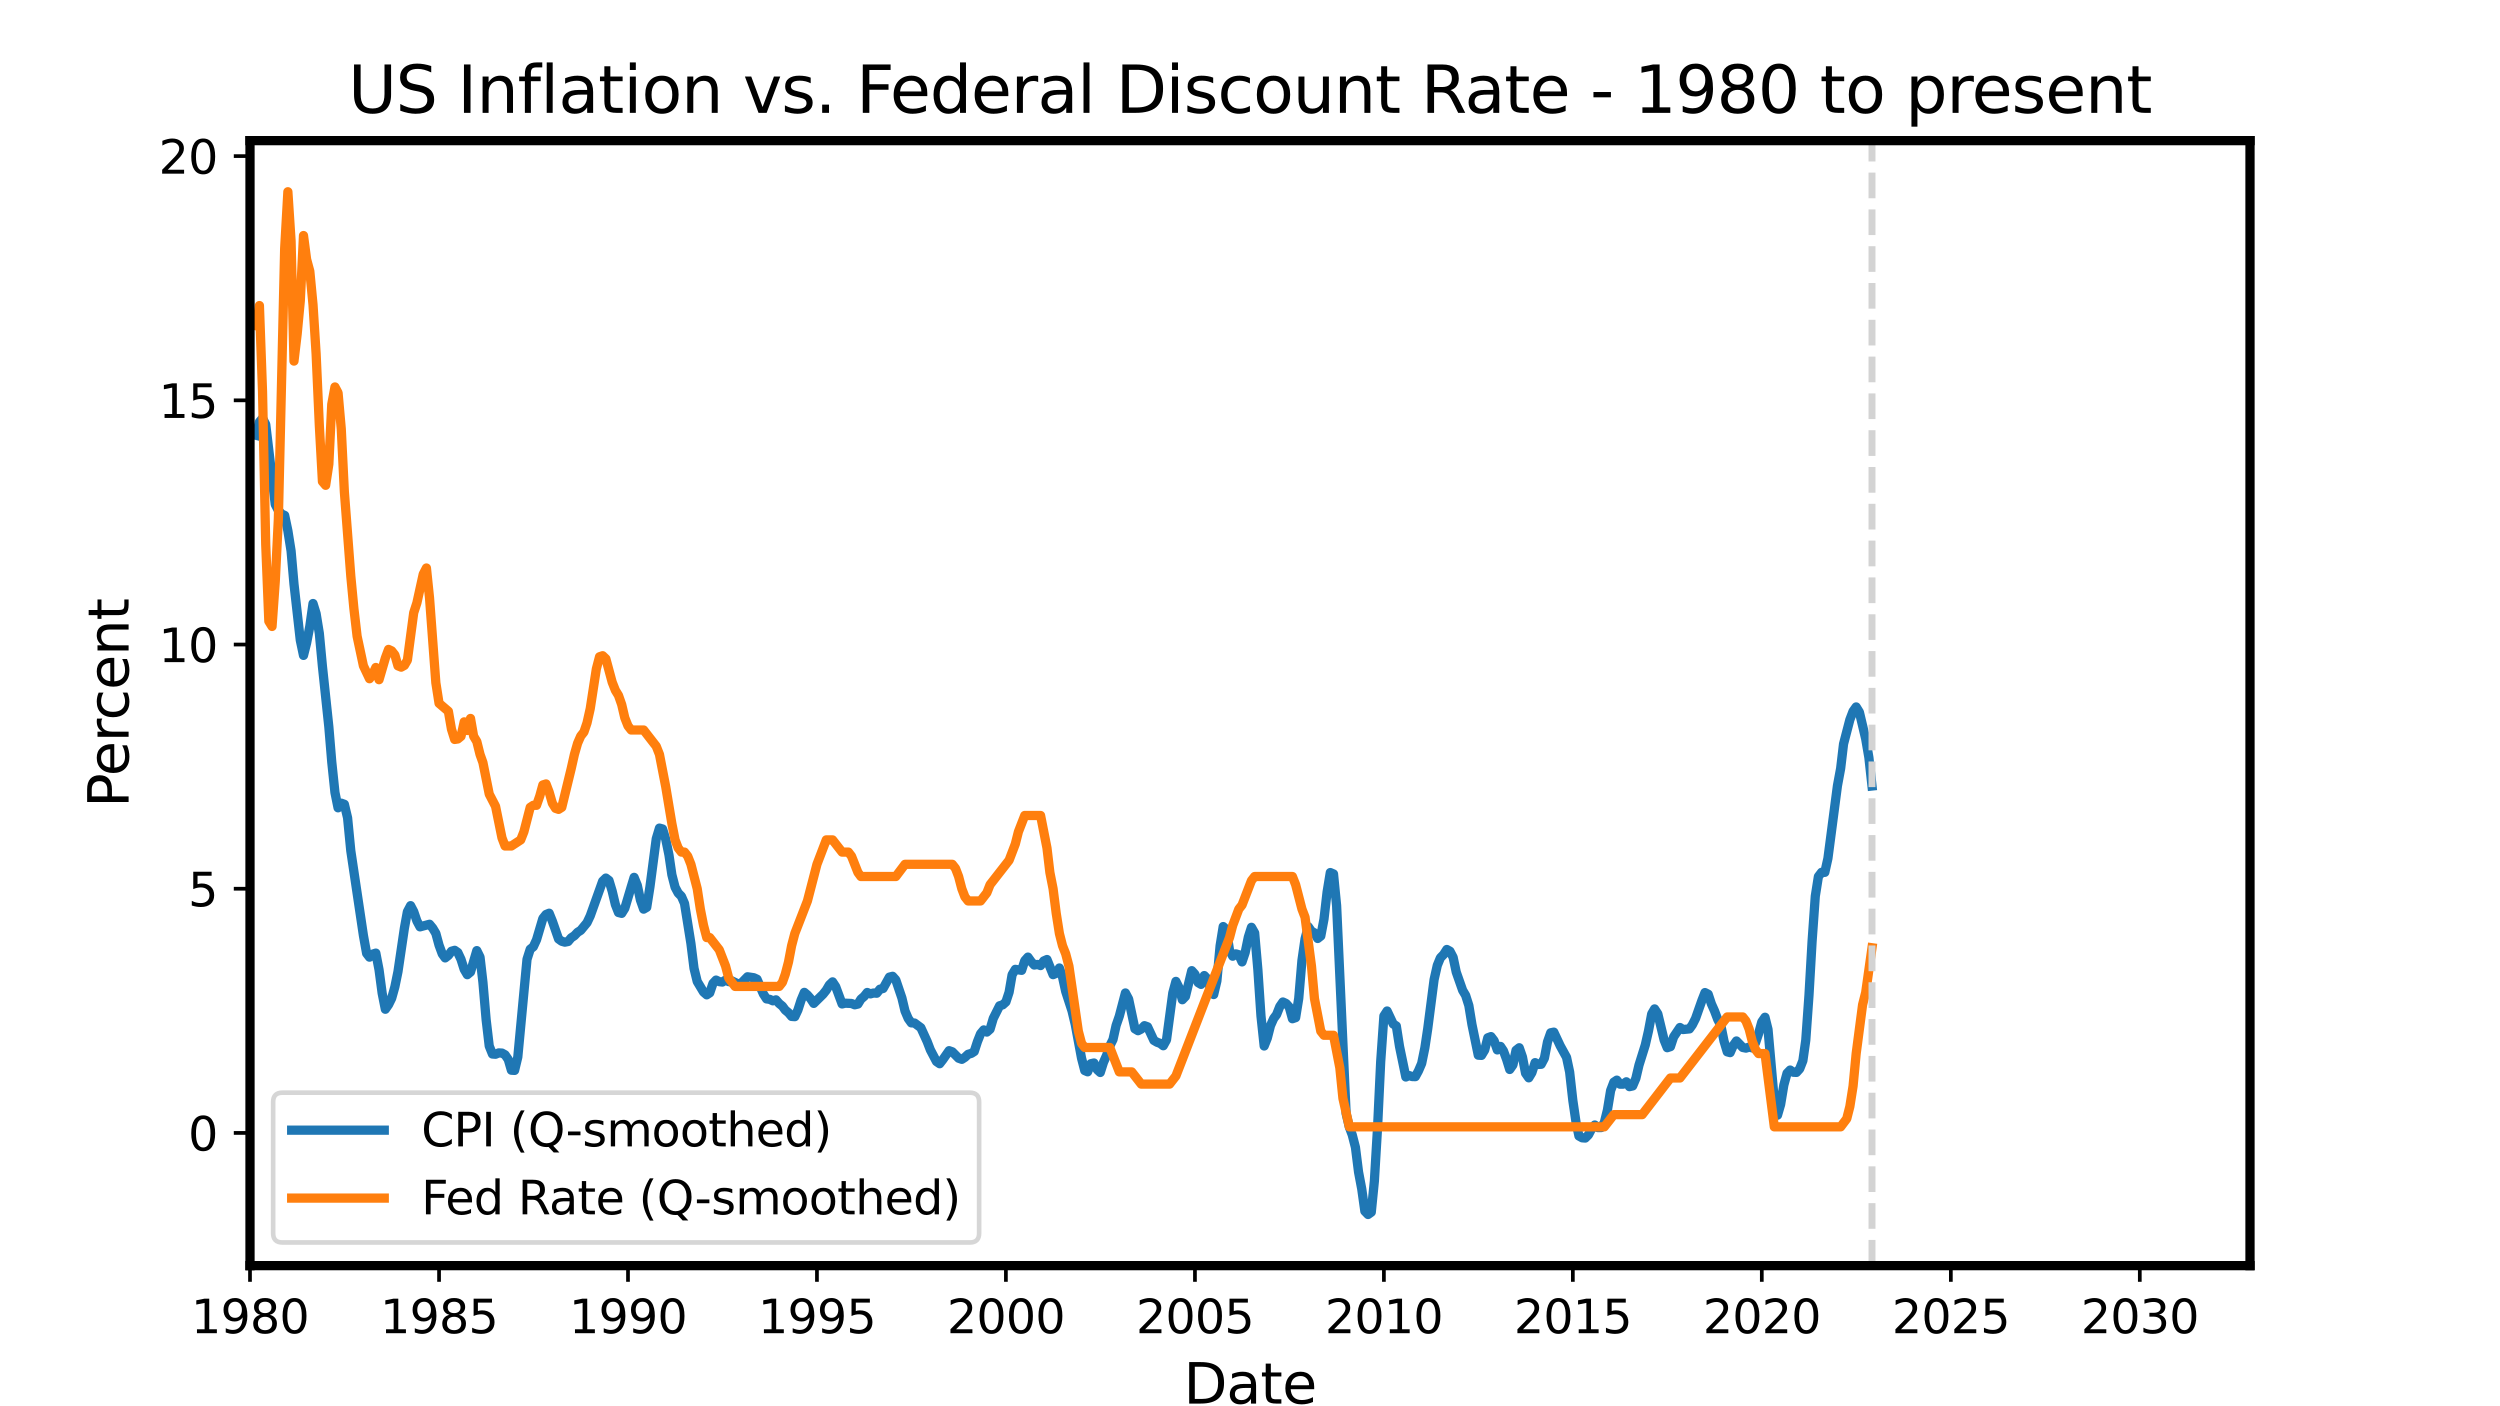 <?xml version="1.0" encoding="utf-8" standalone="no"?>
<!DOCTYPE svg PUBLIC "-//W3C//DTD SVG 1.1//EN"
  "http://www.w3.org/Graphics/SVG/1.1/DTD/svg11.dtd">
<svg height="303.75pt" version="1.1" viewBox="0 0 540 303.75" width="540pt" xmlns="http://www.w3.org/2000/svg" xmlns:xlink="http://www.w3.org/1999/xlink">
 <defs>
  <style type="text/css">*{stroke-linecap:butt;stroke-linejoin:round;}</style>
 </defs>
 <g id="figure_1">
  <g id="patch_1">
   <path d="M 0 303.75 
L 540 303.75 
L 540 0 
L 0 0 
z
" style="fill:#ffffff;"/>
  </g>
  <g id="axes_1">
   <g id="patch_2">
    <path d="M 54 273.375 
L 486 273.375 
L 486 30.375 
L 54 30.375 
z
" style="fill:#ffffff;"/>
   </g>
   <g id="matplotlib.axis_1">
    <g id="xtick_1">
     <g id="line2d_1">
      <defs>
       <path d="M 0 0 
L 0 3.5 
" id="mbb60a28cc3" style="stroke:#000000;stroke-width:0.8;"/>
      </defs>
      <g>
       <use style="stroke:#000000;stroke-width:0.8;" x="54" xlink:href="#mbb60a28cc3" y="273.375"/>
      </g>
     </g>
     <g id="text_1">
      <!-- 1980 -->
      <g transform="translate(41.275 287.973)scale(0.1 -0.1)">
       <defs>
        <path d="M 794 531 
L 1825 531 
L 1825 4091 
L 703 3866 
L 703 4441 
L 1819 4666 
L 2450 4666 
L 2450 531 
L 3481 531 
L 3481 0 
L 794 0 
L 794 531 
z
" id="DejaVuSans-31" transform="scale(0.016)"/>
        <path d="M 703 97 
L 703 672 
Q 941 559 1184 500 
Q 1428 441 1663 441 
Q 2288 441 2617 861 
Q 2947 1281 2994 2138 
Q 2813 1869 2534 1725 
Q 2256 1581 1919 1581 
Q 1219 1581 811 2004 
Q 403 2428 403 3163 
Q 403 3881 828 4315 
Q 1253 4750 1959 4750 
Q 2769 4750 3195 4129 
Q 3622 3509 3622 2328 
Q 3622 1225 3098 567 
Q 2575 -91 1691 -91 
Q 1453 -91 1209 -44 
Q 966 3 703 97 
z
M 1959 2075 
Q 2384 2075 2632 2365 
Q 2881 2656 2881 3163 
Q 2881 3666 2632 3958 
Q 2384 4250 1959 4250 
Q 1534 4250 1286 3958 
Q 1038 3666 1038 3163 
Q 1038 2656 1286 2365 
Q 1534 2075 1959 2075 
z
" id="DejaVuSans-39" transform="scale(0.016)"/>
        <path d="M 2034 2216 
Q 1584 2216 1326 1975 
Q 1069 1734 1069 1313 
Q 1069 891 1326 650 
Q 1584 409 2034 409 
Q 2484 409 2743 651 
Q 3003 894 3003 1313 
Q 3003 1734 2745 1975 
Q 2488 2216 2034 2216 
z
M 1403 2484 
Q 997 2584 770 2862 
Q 544 3141 544 3541 
Q 544 4100 942 4425 
Q 1341 4750 2034 4750 
Q 2731 4750 3128 4425 
Q 3525 4100 3525 3541 
Q 3525 3141 3298 2862 
Q 3072 2584 2669 2484 
Q 3125 2378 3379 2068 
Q 3634 1759 3634 1313 
Q 3634 634 3220 271 
Q 2806 -91 2034 -91 
Q 1263 -91 848 271 
Q 434 634 434 1313 
Q 434 1759 690 2068 
Q 947 2378 1403 2484 
z
M 1172 3481 
Q 1172 3119 1398 2916 
Q 1625 2713 2034 2713 
Q 2441 2713 2670 2916 
Q 2900 3119 2900 3481 
Q 2900 3844 2670 4047 
Q 2441 4250 2034 4250 
Q 1625 4250 1398 4047 
Q 1172 3844 1172 3481 
z
" id="DejaVuSans-38" transform="scale(0.016)"/>
        <path d="M 2034 4250 
Q 1547 4250 1301 3770 
Q 1056 3291 1056 2328 
Q 1056 1369 1301 889 
Q 1547 409 2034 409 
Q 2525 409 2770 889 
Q 3016 1369 3016 2328 
Q 3016 3291 2770 3770 
Q 2525 4250 2034 4250 
z
M 2034 4750 
Q 2819 4750 3233 4129 
Q 3647 3509 3647 2328 
Q 3647 1150 3233 529 
Q 2819 -91 2034 -91 
Q 1250 -91 836 529 
Q 422 1150 422 2328 
Q 422 3509 836 4129 
Q 1250 4750 2034 4750 
z
" id="DejaVuSans-30" transform="scale(0.016)"/>
       </defs>
       <use xlink:href="#DejaVuSans-31"/>
       <use x="63.623" xlink:href="#DejaVuSans-39"/>
       <use x="127.246" xlink:href="#DejaVuSans-38"/>
       <use x="190.869" xlink:href="#DejaVuSans-30"/>
      </g>
     </g>
    </g>
    <g id="xtick_2">
     <g id="line2d_2">
      <g>
       <use style="stroke:#000000;stroke-width:0.8;" x="94.835" xlink:href="#mbb60a28cc3" y="273.375"/>
      </g>
     </g>
     <g id="text_2">
      <!-- 1985 -->
      <g transform="translate(82.11 287.973)scale(0.1 -0.1)">
       <defs>
        <path d="M 691 4666 
L 3169 4666 
L 3169 4134 
L 1269 4134 
L 1269 2991 
Q 1406 3038 1543 3061 
Q 1681 3084 1819 3084 
Q 2600 3084 3056 2656 
Q 3513 2228 3513 1497 
Q 3513 744 3044 326 
Q 2575 -91 1722 -91 
Q 1428 -91 1123 -41 
Q 819 9 494 109 
L 494 744 
Q 775 591 1075 516 
Q 1375 441 1709 441 
Q 2250 441 2565 725 
Q 2881 1009 2881 1497 
Q 2881 1984 2565 2268 
Q 2250 2553 1709 2553 
Q 1456 2553 1204 2497 
Q 953 2441 691 2322 
L 691 4666 
z
" id="DejaVuSans-35" transform="scale(0.016)"/>
       </defs>
       <use xlink:href="#DejaVuSans-31"/>
       <use x="63.623" xlink:href="#DejaVuSans-39"/>
       <use x="127.246" xlink:href="#DejaVuSans-38"/>
       <use x="190.869" xlink:href="#DejaVuSans-35"/>
      </g>
     </g>
    </g>
    <g id="xtick_3">
     <g id="line2d_3">
      <g>
       <use style="stroke:#000000;stroke-width:0.8;" x="135.648" xlink:href="#mbb60a28cc3" y="273.375"/>
      </g>
     </g>
     <g id="text_3">
      <!-- 1990 -->
      <g transform="translate(122.923 287.973)scale(0.1 -0.1)">
       <use xlink:href="#DejaVuSans-31"/>
       <use x="63.623" xlink:href="#DejaVuSans-39"/>
       <use x="127.246" xlink:href="#DejaVuSans-39"/>
       <use x="190.869" xlink:href="#DejaVuSans-30"/>
      </g>
     </g>
    </g>
    <g id="xtick_4">
     <g id="line2d_4">
      <g>
       <use style="stroke:#000000;stroke-width:0.8;" x="176.461" xlink:href="#mbb60a28cc3" y="273.375"/>
      </g>
     </g>
     <g id="text_4">
      <!-- 1995 -->
      <g transform="translate(163.736 287.973)scale(0.1 -0.1)">
       <use xlink:href="#DejaVuSans-31"/>
       <use x="63.623" xlink:href="#DejaVuSans-39"/>
       <use x="127.246" xlink:href="#DejaVuSans-39"/>
       <use x="190.869" xlink:href="#DejaVuSans-35"/>
      </g>
     </g>
    </g>
    <g id="xtick_5">
     <g id="line2d_5">
      <g>
       <use style="stroke:#000000;stroke-width:0.8;" x="217.274" xlink:href="#mbb60a28cc3" y="273.375"/>
      </g>
     </g>
     <g id="text_5">
      <!-- 2000 -->
      <g transform="translate(204.549 287.973)scale(0.1 -0.1)">
       <defs>
        <path d="M 1228 531 
L 3431 531 
L 3431 0 
L 469 0 
L 469 531 
Q 828 903 1448 1529 
Q 2069 2156 2228 2338 
Q 2531 2678 2651 2914 
Q 2772 3150 2772 3378 
Q 2772 3750 2511 3984 
Q 2250 4219 1831 4219 
Q 1534 4219 1204 4116 
Q 875 4013 500 3803 
L 500 4441 
Q 881 4594 1212 4672 
Q 1544 4750 1819 4750 
Q 2544 4750 2975 4387 
Q 3406 4025 3406 3419 
Q 3406 3131 3298 2873 
Q 3191 2616 2906 2266 
Q 2828 2175 2409 1742 
Q 1991 1309 1228 531 
z
" id="DejaVuSans-32" transform="scale(0.016)"/>
       </defs>
       <use xlink:href="#DejaVuSans-32"/>
       <use x="63.623" xlink:href="#DejaVuSans-30"/>
       <use x="127.246" xlink:href="#DejaVuSans-30"/>
       <use x="190.869" xlink:href="#DejaVuSans-30"/>
      </g>
     </g>
    </g>
    <g id="xtick_6">
     <g id="line2d_6">
      <g>
       <use style="stroke:#000000;stroke-width:0.8;" x="258.109" xlink:href="#mbb60a28cc3" y="273.375"/>
      </g>
     </g>
     <g id="text_6">
      <!-- 2005 -->
      <g transform="translate(245.384 287.973)scale(0.1 -0.1)">
       <use xlink:href="#DejaVuSans-32"/>
       <use x="63.623" xlink:href="#DejaVuSans-30"/>
       <use x="127.246" xlink:href="#DejaVuSans-30"/>
       <use x="190.869" xlink:href="#DejaVuSans-35"/>
      </g>
     </g>
    </g>
    <g id="xtick_7">
     <g id="line2d_7">
      <g>
       <use style="stroke:#000000;stroke-width:0.8;" x="298.922" xlink:href="#mbb60a28cc3" y="273.375"/>
      </g>
     </g>
     <g id="text_7">
      <!-- 2010 -->
      <g transform="translate(286.197 287.973)scale(0.1 -0.1)">
       <use xlink:href="#DejaVuSans-32"/>
       <use x="63.623" xlink:href="#DejaVuSans-30"/>
       <use x="127.246" xlink:href="#DejaVuSans-31"/>
       <use x="190.869" xlink:href="#DejaVuSans-30"/>
      </g>
     </g>
    </g>
    <g id="xtick_8">
     <g id="line2d_8">
      <g>
       <use style="stroke:#000000;stroke-width:0.8;" x="339.735" xlink:href="#mbb60a28cc3" y="273.375"/>
      </g>
     </g>
     <g id="text_8">
      <!-- 2015 -->
      <g transform="translate(327.01 287.973)scale(0.1 -0.1)">
       <use xlink:href="#DejaVuSans-32"/>
       <use x="63.623" xlink:href="#DejaVuSans-30"/>
       <use x="127.246" xlink:href="#DejaVuSans-31"/>
       <use x="190.869" xlink:href="#DejaVuSans-35"/>
      </g>
     </g>
    </g>
    <g id="xtick_9">
     <g id="line2d_9">
      <g>
       <use style="stroke:#000000;stroke-width:0.8;" x="380.548" xlink:href="#mbb60a28cc3" y="273.375"/>
      </g>
     </g>
     <g id="text_9">
      <!-- 2020 -->
      <g transform="translate(367.823 287.973)scale(0.1 -0.1)">
       <use xlink:href="#DejaVuSans-32"/>
       <use x="63.623" xlink:href="#DejaVuSans-30"/>
       <use x="127.246" xlink:href="#DejaVuSans-32"/>
       <use x="190.869" xlink:href="#DejaVuSans-30"/>
      </g>
     </g>
    </g>
    <g id="xtick_10">
     <g id="line2d_10">
      <g>
       <use style="stroke:#000000;stroke-width:0.8;" x="421.383" xlink:href="#mbb60a28cc3" y="273.375"/>
      </g>
     </g>
     <g id="text_10">
      <!-- 2025 -->
      <g transform="translate(408.658 287.973)scale(0.1 -0.1)">
       <use xlink:href="#DejaVuSans-32"/>
       <use x="63.623" xlink:href="#DejaVuSans-30"/>
       <use x="127.246" xlink:href="#DejaVuSans-32"/>
       <use x="190.869" xlink:href="#DejaVuSans-35"/>
      </g>
     </g>
    </g>
    <g id="xtick_11">
     <g id="line2d_11">
      <g>
       <use style="stroke:#000000;stroke-width:0.8;" x="462.196" xlink:href="#mbb60a28cc3" y="273.375"/>
      </g>
     </g>
     <g id="text_11">
      <!-- 2030 -->
      <g transform="translate(449.471 287.973)scale(0.1 -0.1)">
       <defs>
        <path d="M 2597 2516 
Q 3050 2419 3304 2112 
Q 3559 1806 3559 1356 
Q 3559 666 3084 287 
Q 2609 -91 1734 -91 
Q 1441 -91 1130 -33 
Q 819 25 488 141 
L 488 750 
Q 750 597 1062 519 
Q 1375 441 1716 441 
Q 2309 441 2620 675 
Q 2931 909 2931 1356 
Q 2931 1769 2642 2001 
Q 2353 2234 1838 2234 
L 1294 2234 
L 1294 2753 
L 1863 2753 
Q 2328 2753 2575 2939 
Q 2822 3125 2822 3475 
Q 2822 3834 2567 4026 
Q 2313 4219 1838 4219 
Q 1578 4219 1281 4162 
Q 984 4106 628 3988 
L 628 4550 
Q 988 4650 1302 4700 
Q 1616 4750 1894 4750 
Q 2613 4750 3031 4423 
Q 3450 4097 3450 3541 
Q 3450 3153 3228 2886 
Q 3006 2619 2597 2516 
z
" id="DejaVuSans-33" transform="scale(0.016)"/>
       </defs>
       <use xlink:href="#DejaVuSans-32"/>
       <use x="63.623" xlink:href="#DejaVuSans-30"/>
       <use x="127.246" xlink:href="#DejaVuSans-33"/>
       <use x="190.869" xlink:href="#DejaVuSans-30"/>
      </g>
     </g>
    </g>
    <g id="text_12">
     <!-- Date -->
     <g transform="translate(255.659 303.171)scale(0.12 -0.12)">
      <defs>
       <path d="M 1259 4147 
L 1259 519 
L 2022 519 
Q 2988 519 3436 956 
Q 3884 1394 3884 2338 
Q 3884 3275 3436 3711 
Q 2988 4147 2022 4147 
L 1259 4147 
z
M 628 4666 
L 1925 4666 
Q 3281 4666 3915 4102 
Q 4550 3538 4550 2338 
Q 4550 1131 3912 565 
Q 3275 0 1925 0 
L 628 0 
L 628 4666 
z
" id="DejaVuSans-44" transform="scale(0.016)"/>
       <path d="M 2194 1759 
Q 1497 1759 1228 1600 
Q 959 1441 959 1056 
Q 959 750 1161 570 
Q 1363 391 1709 391 
Q 2188 391 2477 730 
Q 2766 1069 2766 1631 
L 2766 1759 
L 2194 1759 
z
M 3341 1997 
L 3341 0 
L 2766 0 
L 2766 531 
Q 2569 213 2275 61 
Q 1981 -91 1556 -91 
Q 1019 -91 701 211 
Q 384 513 384 1019 
Q 384 1609 779 1909 
Q 1175 2209 1959 2209 
L 2766 2209 
L 2766 2266 
Q 2766 2663 2505 2880 
Q 2244 3097 1772 3097 
Q 1472 3097 1187 3025 
Q 903 2953 641 2809 
L 641 3341 
Q 956 3463 1253 3523 
Q 1550 3584 1831 3584 
Q 2591 3584 2966 3190 
Q 3341 2797 3341 1997 
z
" id="DejaVuSans-61" transform="scale(0.016)"/>
       <path d="M 1172 4494 
L 1172 3500 
L 2356 3500 
L 2356 3053 
L 1172 3053 
L 1172 1153 
Q 1172 725 1289 603 
Q 1406 481 1766 481 
L 2356 481 
L 2356 0 
L 1766 0 
Q 1100 0 847 248 
Q 594 497 594 1153 
L 594 3053 
L 172 3053 
L 172 3500 
L 594 3500 
L 594 4494 
L 1172 4494 
z
" id="DejaVuSans-74" transform="scale(0.016)"/>
       <path d="M 3597 1894 
L 3597 1613 
L 953 1613 
Q 991 1019 1311 708 
Q 1631 397 2203 397 
Q 2534 397 2845 478 
Q 3156 559 3463 722 
L 3463 178 
Q 3153 47 2828 -22 
Q 2503 -91 2169 -91 
Q 1331 -91 842 396 
Q 353 884 353 1716 
Q 353 2575 817 3079 
Q 1281 3584 2069 3584 
Q 2775 3584 3186 3129 
Q 3597 2675 3597 1894 
z
M 3022 2063 
Q 3016 2534 2758 2815 
Q 2500 3097 2075 3097 
Q 1594 3097 1305 2825 
Q 1016 2553 972 2059 
L 3022 2063 
z
" id="DejaVuSans-65" transform="scale(0.016)"/>
      </defs>
      <use xlink:href="#DejaVuSans-44"/>
      <use x="77.002" xlink:href="#DejaVuSans-61"/>
      <use x="138.281" xlink:href="#DejaVuSans-74"/>
      <use x="177.49" xlink:href="#DejaVuSans-65"/>
     </g>
    </g>
   </g>
   <g id="matplotlib.axis_2">
    <g id="ytick_1">
     <g id="line2d_12">
      <defs>
       <path d="M 0 0 
L -3.5 0 
" id="m058e8fd88b" style="stroke:#000000;stroke-width:0.8;"/>
      </defs>
      <g>
       <use style="stroke:#000000;stroke-width:0.8;" x="54" xlink:href="#m058e8fd88b" y="244.717"/>
      </g>
     </g>
     <g id="text_13">
      <!-- 0 -->
      <g transform="translate(40.638 248.516)scale(0.1 -0.1)">
       <use xlink:href="#DejaVuSans-30"/>
      </g>
     </g>
    </g>
    <g id="ytick_2">
     <g id="line2d_13">
      <g>
       <use style="stroke:#000000;stroke-width:0.8;" x="54" xlink:href="#m058e8fd88b" y="191.968"/>
      </g>
     </g>
     <g id="text_14">
      <!-- 5 -->
      <g transform="translate(40.638 195.767)scale(0.1 -0.1)">
       <use xlink:href="#DejaVuSans-35"/>
      </g>
     </g>
    </g>
    <g id="ytick_3">
     <g id="line2d_14">
      <g>
       <use style="stroke:#000000;stroke-width:0.8;" x="54" xlink:href="#m058e8fd88b" y="139.218"/>
      </g>
     </g>
     <g id="text_15">
      <!-- 10 -->
      <g transform="translate(34.275 143.017)scale(0.1 -0.1)">
       <use xlink:href="#DejaVuSans-31"/>
       <use x="63.623" xlink:href="#DejaVuSans-30"/>
      </g>
     </g>
    </g>
    <g id="ytick_4">
     <g id="line2d_15">
      <g>
       <use style="stroke:#000000;stroke-width:0.8;" x="54" xlink:href="#m058e8fd88b" y="86.469"/>
      </g>
     </g>
     <g id="text_16">
      <!-- 15 -->
      <g transform="translate(34.275 90.268)scale(0.1 -0.1)">
       <use xlink:href="#DejaVuSans-31"/>
       <use x="63.623" xlink:href="#DejaVuSans-35"/>
      </g>
     </g>
    </g>
    <g id="ytick_5">
     <g id="line2d_16">
      <g>
       <use style="stroke:#000000;stroke-width:0.8;" x="54" xlink:href="#m058e8fd88b" y="33.719"/>
      </g>
     </g>
     <g id="text_17">
      <!-- 20 -->
      <g transform="translate(34.275 37.518)scale(0.1 -0.1)">
       <use xlink:href="#DejaVuSans-32"/>
       <use x="63.623" xlink:href="#DejaVuSans-30"/>
      </g>
     </g>
    </g>
    <g id="text_18">
     <!-- Percent -->
     <g transform="translate(27.779 174.444)rotate(-90)scale(0.12 -0.12)">
      <defs>
       <path d="M 1259 4147 
L 1259 2394 
L 2053 2394 
Q 2494 2394 2734 2622 
Q 2975 2850 2975 3272 
Q 2975 3691 2734 3919 
Q 2494 4147 2053 4147 
L 1259 4147 
z
M 628 4666 
L 2053 4666 
Q 2838 4666 3239 4311 
Q 3641 3956 3641 3272 
Q 3641 2581 3239 2228 
Q 2838 1875 2053 1875 
L 1259 1875 
L 1259 0 
L 628 0 
L 628 4666 
z
" id="DejaVuSans-50" transform="scale(0.016)"/>
       <path d="M 2631 2963 
Q 2534 3019 2420 3045 
Q 2306 3072 2169 3072 
Q 1681 3072 1420 2755 
Q 1159 2438 1159 1844 
L 1159 0 
L 581 0 
L 581 3500 
L 1159 3500 
L 1159 2956 
Q 1341 3275 1631 3429 
Q 1922 3584 2338 3584 
Q 2397 3584 2469 3576 
Q 2541 3569 2628 3553 
L 2631 2963 
z
" id="DejaVuSans-72" transform="scale(0.016)"/>
       <path d="M 3122 3366 
L 3122 2828 
Q 2878 2963 2633 3030 
Q 2388 3097 2138 3097 
Q 1578 3097 1268 2742 
Q 959 2388 959 1747 
Q 959 1106 1268 751 
Q 1578 397 2138 397 
Q 2388 397 2633 464 
Q 2878 531 3122 666 
L 3122 134 
Q 2881 22 2623 -34 
Q 2366 -91 2075 -91 
Q 1284 -91 818 406 
Q 353 903 353 1747 
Q 353 2603 823 3093 
Q 1294 3584 2113 3584 
Q 2378 3584 2631 3529 
Q 2884 3475 3122 3366 
z
" id="DejaVuSans-63" transform="scale(0.016)"/>
       <path d="M 3513 2113 
L 3513 0 
L 2938 0 
L 2938 2094 
Q 2938 2591 2744 2837 
Q 2550 3084 2163 3084 
Q 1697 3084 1428 2787 
Q 1159 2491 1159 1978 
L 1159 0 
L 581 0 
L 581 3500 
L 1159 3500 
L 1159 2956 
Q 1366 3272 1645 3428 
Q 1925 3584 2291 3584 
Q 2894 3584 3203 3211 
Q 3513 2838 3513 2113 
z
" id="DejaVuSans-6e" transform="scale(0.016)"/>
      </defs>
      <use xlink:href="#DejaVuSans-50"/>
      <use x="56.678" xlink:href="#DejaVuSans-65"/>
      <use x="118.201" xlink:href="#DejaVuSans-72"/>
      <use x="157.064" xlink:href="#DejaVuSans-63"/>
      <use x="212.045" xlink:href="#DejaVuSans-65"/>
      <use x="273.568" xlink:href="#DejaVuSans-6e"/>
      <use x="336.947" xlink:href="#DejaVuSans-74"/>
     </g>
    </g>
   </g>
   <g id="line2d_17">
    <path clip-path="url(#p952a2d5079)" d="M 55.341 94.037 
L 56.034 91.147 
L 56.704 90.362 
L 57.397 91.67 
L 59.454 108.955 
L 60.124 110.244 
L 60.817 111.033 
L 61.488 111.329 
L 62.18 114.638 
L 62.873 119.003 
L 63.499 126.14 
L 64.863 138.28 
L 65.555 141.565 
L 66.226 138.886 
L 66.919 135.284 
L 67.612 130.361 
L 68.282 132.543 
L 68.975 136.811 
L 69.646 143.95 
L 71.031 157.028 
L 71.657 164.563 
L 72.35 171.179 
L 73.021 174.487 
L 73.714 173.487 
L 74.384 173.728 
L 75.077 176.651 
L 75.77 183.758 
L 78.497 202.059 
L 79.19 205.93 
L 79.815 206.745 
L 80.508 206.087 
L 81.179 205.873 
L 81.872 209.462 
L 82.542 214.517 
L 83.235 217.999 
L 83.928 217.005 
L 84.599 215.634 
L 85.291 213.149 
L 85.962 209.876 
L 87.348 200.479 
L 87.996 196.928 
L 88.689 195.621 
L 89.359 196.896 
L 90.052 198.935 
L 90.723 200.199 
L 92.779 199.638 
L 93.472 200.482 
L 94.142 201.612 
L 94.835 204.16 
L 95.528 206.044 
L 96.154 206.906 
L 96.847 206.368 
L 97.517 205.467 
L 98.21 205.266 
L 98.881 205.729 
L 99.574 207.214 
L 100.267 209.388 
L 100.937 210.532 
L 101.63 209.953 
L 102.993 205.335 
L 103.686 206.744 
L 104.312 212.17 
L 105.005 220.245 
L 105.675 225.949 
L 106.368 227.671 
L 107.039 227.718 
L 107.732 227.426 
L 108.425 227.467 
L 109.095 227.836 
L 109.788 228.855 
L 110.459 231.163 
L 111.151 231.206 
L 111.844 228.322 
L 113.834 207.212 
L 114.526 205.032 
L 115.197 204.499 
L 115.89 202.995 
L 117.253 198.392 
L 117.946 197.532 
L 118.617 197.255 
L 119.31 198.965 
L 120.651 202.818 
L 121.344 203.32 
L 122.014 203.504 
L 122.707 203.364 
L 123.377 202.57 
L 124.07 202.11 
L 124.763 201.375 
L 125.434 200.954 
L 126.797 199.299 
L 127.49 197.831 
L 129.502 192.214 
L 130.172 190.336 
L 130.865 189.664 
L 131.536 190.174 
L 132.228 192.48 
L 132.921 195.395 
L 133.592 197.106 
L 134.285 197.284 
L 134.955 196.206 
L 136.341 191.571 
L 136.967 189.511 
L 137.66 191.237 
L 138.33 194.406 
L 139.023 196.374 
L 139.694 195.981 
L 140.387 191.564 
L 141.75 181.179 
L 142.443 178.869 
L 143.113 179.058 
L 143.806 181.303 
L 144.499 184.687 
L 145.125 188.947 
L 145.818 191.633 
L 146.488 192.895 
L 147.181 193.596 
L 147.852 195.142 
L 149.238 203.789 
L 149.908 209.158 
L 150.601 212.005 
L 151.964 214.284 
L 152.657 214.884 
L 153.305 214.458 
L 153.998 212.418 
L 154.669 211.699 
L 155.362 212.04 
L 156.032 212.122 
L 156.725 211.685 
L 157.418 212.036 
L 158.089 211.877 
L 159.452 212.537 
L 160.145 212.339 
L 161.464 210.985 
L 162.827 211.19 
L 163.52 211.511 
L 164.883 214.687 
L 165.576 215.765 
L 166.247 215.854 
L 166.94 216.177 
L 167.61 215.969 
L 168.303 216.763 
L 168.996 217.327 
L 169.622 218.176 
L 170.315 218.751 
L 170.985 219.55 
L 171.678 219.599 
L 172.349 218.161 
L 173.041 216.008 
L 173.734 214.354 
L 174.405 214.924 
L 175.098 215.717 
L 175.768 216.732 
L 177.78 214.753 
L 178.473 213.879 
L 179.143 212.742 
L 179.836 212.083 
L 180.507 213.103 
L 181.892 216.852 
L 182.563 216.688 
L 183.926 216.749 
L 184.619 217.036 
L 185.312 216.876 
L 185.96 215.815 
L 186.653 215.221 
L 187.324 214.377 
L 188.017 214.679 
L 188.687 214.489 
L 189.38 214.535 
L 190.073 213.661 
L 190.743 213.514 
L 192.107 211.061 
L 192.8 210.881 
L 193.493 211.658 
L 194.811 215.56 
L 195.482 218.371 
L 196.175 220.004 
L 196.845 220.939 
L 197.538 220.974 
L 198.901 221.985 
L 200.265 224.969 
L 200.958 226.774 
L 202.276 229.288 
L 202.969 229.765 
L 203.64 228.902 
L 205.003 226.948 
L 205.696 227.192 
L 207.06 228.573 
L 207.752 228.815 
L 208.423 228.382 
L 209.116 227.729 
L 209.809 227.526 
L 210.435 227.124 
L 211.127 224.992 
L 211.798 223.295 
L 212.491 222.462 
L 213.161 222.927 
L 213.854 222.309 
L 214.547 219.969 
L 215.911 217.248 
L 216.581 217.05 
L 217.274 216.424 
L 217.967 214.315 
L 218.615 210.541 
L 219.308 209.382 
L 220.671 209.593 
L 221.342 207.516 
L 222.035 206.735 
L 222.728 207.705 
L 223.398 208.447 
L 224.091 208.324 
L 224.762 208.562 
L 225.454 207.563 
L 226.147 207.256 
L 227.466 210.524 
L 228.137 210.237 
L 228.829 209.085 
L 229.5 211.016 
L 230.193 214.164 
L 231.556 218.361 
L 232.249 221.261 
L 233.613 228.578 
L 234.305 231.243 
L 234.931 231.511 
L 235.624 229.762 
L 236.295 229.607 
L 236.988 231.043 
L 237.658 231.656 
L 238.351 229.472 
L 239.044 227.901 
L 239.714 225.928 
L 240.407 224.537 
L 241.078 221.503 
L 241.771 219.493 
L 243.089 214.48 
L 243.782 215.79 
L 245.146 222.229 
L 245.816 222.633 
L 246.509 222.279 
L 247.202 221.547 
L 247.873 221.79 
L 249.236 224.724 
L 249.929 225.127 
L 250.622 225.38 
L 251.27 225.88 
L 251.963 224.618 
L 253.326 214.463 
L 253.997 211.982 
L 254.69 213.379 
L 255.382 215.941 
L 256.053 215.243 
L 257.416 209.664 
L 258.109 210.436 
L 258.802 212.249 
L 259.428 212.626 
L 260.121 210.724 
L 260.791 211.444 
L 261.484 213.617 
L 262.155 214.822 
L 262.848 211.874 
L 263.541 204.291 
L 264.211 200.141 
L 264.904 200.794 
L 265.575 205.264 
L 266.267 206.539 
L 266.96 206.04 
L 267.586 206.226 
L 268.279 207.772 
L 268.95 205.77 
L 269.642 202.408 
L 270.313 200.299 
L 271.006 201.523 
L 271.699 209.458 
L 272.369 219.446 
L 273.062 225.934 
L 273.733 224.252 
L 274.425 221.543 
L 275.118 219.99 
L 275.744 219.153 
L 276.437 217.401 
L 277.108 216.432 
L 277.8 216.754 
L 278.471 217.512 
L 279.164 220.047 
L 279.857 219.808 
L 280.527 215.665 
L 281.22 207.45 
L 281.891 202.786 
L 282.584 200.169 
L 283.276 201.153 
L 283.925 201.504 
L 284.618 202.711 
L 285.288 202.187 
L 285.981 198.529 
L 286.651 192.68 
L 287.344 188.473 
L 288.037 188.771 
L 288.708 195.611 
L 290.764 240.529 
L 291.457 243.46 
L 292.083 245.13 
L 292.776 247.827 
L 293.446 253.164 
L 294.139 256.832 
L 294.81 261.616 
L 295.502 262.33 
L 296.195 261.835 
L 296.866 255.103 
L 297.559 243.419 
L 298.229 229.326 
L 298.922 219.449 
L 299.615 218.376 
L 300.934 221.178 
L 301.604 221.608 
L 302.297 226.041 
L 303.661 232.632 
L 304.353 232.314 
L 305.024 232.536 
L 305.717 232.553 
L 306.387 231.315 
L 307.08 229.699 
L 307.773 226.307 
L 308.399 222.137 
L 309.762 211.612 
L 310.455 208.527 
L 311.126 206.892 
L 311.819 206.179 
L 312.512 205.091 
L 313.182 205.455 
L 313.875 206.78 
L 314.546 209.966 
L 315.931 213.916 
L 316.579 215.01 
L 317.272 217.199 
L 317.943 221.302 
L 319.306 227.919 
L 319.999 227.961 
L 320.692 226.81 
L 321.363 224.159 
L 322.055 223.907 
L 322.726 224.787 
L 323.419 226.782 
L 324.112 226.031 
L 324.738 226.97 
L 325.43 228.84 
L 326.101 231.006 
L 326.794 230.02 
L 327.464 226.863 
L 328.157 226.313 
L 328.85 228.316 
L 329.521 231.822 
L 330.214 232.811 
L 330.884 231.697 
L 331.577 229.533 
L 332.27 229.923 
L 332.896 229.886 
L 333.589 228.571 
L 334.259 225.052 
L 334.952 223.082 
L 335.623 222.943 
L 337.008 225.904 
L 338.372 228.384 
L 339.042 231.554 
L 339.735 237.721 
L 340.428 242.459 
L 341.054 245.379 
L 341.747 245.766 
L 342.417 245.818 
L 343.11 245.124 
L 343.781 243.826 
L 344.474 243 
L 345.166 243.562 
L 345.837 243.558 
L 346.53 242.48 
L 347.2 239.787 
L 347.893 235.558 
L 348.586 233.744 
L 349.234 233.311 
L 349.927 234.183 
L 350.598 234.178 
L 351.291 233.669 
L 351.961 234.717 
L 352.654 234.563 
L 353.347 232.923 
L 354.017 230.079 
L 355.381 225.716 
L 356.074 222.678 
L 356.767 219.001 
L 357.392 217.925 
L 358.085 218.982 
L 359.449 224.644 
L 360.119 226.303 
L 360.812 226.077 
L 361.505 223.969 
L 362.868 221.941 
L 363.539 222.377 
L 364.925 222.241 
L 365.55 221.36 
L 366.243 219.98 
L 367.607 216.108 
L 368.277 214.396 
L 368.97 214.755 
L 369.663 216.846 
L 370.334 218.347 
L 371.026 220.185 
L 371.697 221.475 
L 372.39 224.89 
L 373.083 227.199 
L 373.709 227.367 
L 374.401 225.801 
L 375.072 224.851 
L 376.435 226.254 
L 377.128 226.396 
L 377.821 226.176 
L 378.492 226.342 
L 379.185 225.282 
L 379.855 223.264 
L 380.548 220.723 
L 381.241 219.726 
L 381.889 222.349 
L 383.252 237.732 
L 383.945 240.874 
L 384.616 238.564 
L 385.309 234.373 
L 386.002 231.821 
L 386.672 231.132 
L 387.365 231.607 
L 388.036 231.64 
L 388.728 230.875 
L 389.421 229.11 
L 390.047 224.687 
L 390.74 214.982 
L 391.411 203.319 
L 392.103 193.572 
L 392.774 189.331 
L 393.467 188.422 
L 394.16 188.426 
L 394.83 185.414 
L 396.887 169.724 
L 397.579 165.989 
L 398.205 160.693 
L 399.569 155.456 
L 400.262 153.637 
L 400.932 152.701 
L 401.625 153.822 
L 402.988 159.58 
L 403.681 163.633 
L 404.352 169.777 
L 404.352 169.777 
" style="fill:none;stroke:#1f77b4;stroke-linecap:square;stroke-width:2;"/>
   </g>
   <g id="line2d_18">
    <path clip-path="url(#p952a2d5079)" d="M 55.341 70.362 
L 56.034 66.002 
L 56.704 84.534 
L 57.397 117.626 
L 58.068 134.189 
L 58.761 135.315 
L 59.454 125.644 
L 60.124 112.14 
L 61.488 53.658 
L 62.18 41.42 
L 62.873 52.076 
L 63.499 77.993 
L 64.192 72.121 
L 64.863 64.982 
L 65.555 50.88 
L 66.226 56.014 
L 66.919 58.582 
L 67.612 65.826 
L 68.282 76.446 
L 68.975 91.884 
L 69.646 104.017 
L 70.339 104.825 
L 71.031 100.254 
L 71.657 87.348 
L 72.35 83.585 
L 73.021 84.851 
L 73.714 92.658 
L 74.384 106.267 
L 75.77 124.413 
L 76.44 131.446 
L 77.133 137.425 
L 78.497 143.825 
L 79.815 146.603 
L 80.508 145.618 
L 81.179 144.177 
L 81.872 146.814 
L 83.235 142.137 
L 83.928 140.273 
L 84.599 140.59 
L 85.291 141.469 
L 85.962 143.825 
L 86.655 144.106 
L 87.348 143.719 
L 87.996 142.594 
L 89.359 132.361 
L 90.052 130.216 
L 91.416 124.026 
L 92.108 122.69 
L 92.779 129.161 
L 94.142 147.482 
L 94.835 151.913 
L 96.847 153.636 
L 97.517 157.505 
L 98.21 159.72 
L 98.881 159.615 
L 99.574 159.052 
L 100.267 155.922 
L 100.937 157.786 
L 101.63 155.184 
L 102.3 159.017 
L 102.993 160.177 
L 103.686 162.955 
L 104.312 164.714 
L 105.675 171.527 
L 107.039 174.165 
L 108.425 180.978 
L 109.095 182.736 
L 110.459 182.736 
L 112.47 181.418 
L 113.163 179.659 
L 114.526 174.384 
L 115.197 173.945 
L 115.89 173.945 
L 116.583 171.967 
L 117.253 169.549 
L 117.946 169.329 
L 118.617 171.088 
L 119.31 173.505 
L 120.002 174.604 
L 120.651 174.824 
L 121.344 174.384 
L 123.377 166.032 
L 124.07 162.955 
L 124.763 160.538 
L 125.434 158.999 
L 126.127 158.12 
L 126.797 156.142 
L 127.49 153.065 
L 128.809 144.493 
L 129.502 141.856 
L 130.172 141.636 
L 130.865 142.295 
L 132.228 147.35 
L 132.921 149.109 
L 133.592 150.208 
L 134.285 152.186 
L 134.955 155.043 
L 135.648 156.801 
L 136.341 157.68 
L 139.023 157.68 
L 141.75 161.197 
L 142.443 162.955 
L 143.806 169.989 
L 145.125 177.901 
L 145.818 181.418 
L 146.488 183.176 
L 147.181 184.055 
L 147.852 184.055 
L 148.545 184.934 
L 149.238 186.693 
L 150.601 191.968 
L 151.272 196.363 
L 151.964 199.88 
L 152.657 202.518 
L 153.305 202.518 
L 155.362 205.155 
L 156.725 208.672 
L 157.418 211.309 
L 158.781 213.067 
L 168.303 213.067 
L 168.996 212.188 
L 169.622 210.43 
L 170.315 207.793 
L 170.985 204.276 
L 171.678 201.638 
L 174.405 194.605 
L 176.461 186.693 
L 178.473 181.418 
L 179.836 181.418 
L 181.892 184.055 
L 183.256 184.055 
L 183.926 184.934 
L 185.312 188.451 
L 185.96 189.33 
L 193.493 189.33 
L 195.482 186.693 
L 205.696 186.693 
L 206.389 187.572 
L 207.06 189.33 
L 207.752 191.968 
L 208.423 193.726 
L 209.116 194.605 
L 211.798 194.605 
L 213.161 192.847 
L 213.854 191.089 
L 217.967 185.814 
L 219.308 182.297 
L 219.978 179.659 
L 221.342 176.143 
L 224.762 176.143 
L 226.147 183.176 
L 226.773 188.451 
L 227.466 191.968 
L 228.137 197.243 
L 228.829 201.638 
L 229.5 204.276 
L 230.193 206.034 
L 230.886 208.672 
L 232.92 222.738 
L 233.613 225.376 
L 234.305 226.255 
L 239.714 226.255 
L 241.771 231.53 
L 244.453 231.53 
L 246.509 234.167 
L 252.633 234.167 
L 253.997 232.409 
L 260.121 216.584 
L 265.575 202.518 
L 266.267 199.88 
L 267.586 196.363 
L 268.279 195.484 
L 270.313 190.209 
L 271.006 189.33 
L 279.164 189.33 
L 279.857 191.089 
L 281.22 196.363 
L 281.891 198.122 
L 283.276 208.672 
L 283.925 215.705 
L 285.288 222.738 
L 285.981 223.617 
L 288.037 223.617 
L 289.401 230.651 
L 290.071 237.244 
L 291.457 243.398 
L 346.53 243.398 
L 348.586 240.761 
L 354.71 240.761 
L 360.812 232.849 
L 362.868 232.849 
L 372.39 220.54 
L 373.083 219.661 
L 376.435 219.661 
L 377.128 220.54 
L 377.821 222.299 
L 378.492 224.936 
L 379.185 226.694 
L 379.855 227.574 
L 381.241 227.574 
L 383.252 243.398 
L 397.579 243.398 
L 398.898 241.64 
L 399.569 239.003 
L 400.262 234.607 
L 400.932 227.574 
L 402.318 217.024 
L 402.988 214.386 
L 404.352 204.715 
L 404.352 204.715 
" style="fill:none;stroke:#ff7f0e;stroke-linecap:square;stroke-width:2;"/>
   </g>
   <g id="line2d_19">
    <path clip-path="url(#p952a2d5079)" d="M 404.352 273.375 
L 404.352 30.375 
" style="fill:none;stroke:#d3d3d3;stroke-dasharray:5.55,2.4;stroke-dashoffset:0;stroke-width:1.5;"/>
   </g>
   <g id="patch_3">
    <path d="M 54 273.375 
L 54 30.375 
" style="fill:none;stroke:#000000;stroke-linecap:square;stroke-linejoin:miter;stroke-width:2;"/>
   </g>
   <g id="patch_4">
    <path d="M 486 273.375 
L 486 30.375 
" style="fill:none;stroke:#000000;stroke-linecap:square;stroke-linejoin:miter;stroke-width:2;"/>
   </g>
   <g id="patch_5">
    <path d="M 54 273.375 
L 486 273.375 
" style="fill:none;stroke:#000000;stroke-linecap:square;stroke-linejoin:miter;stroke-width:2;"/>
   </g>
   <g id="patch_6">
    <path d="M 54 30.375 
L 486 30.375 
" style="fill:none;stroke:#000000;stroke-linecap:square;stroke-linejoin:miter;stroke-width:2;"/>
   </g>
   <g id="text_19">
    <!-- US Inflation vs. Federal Discount Rate - 1980 to present -->
    <g transform="translate(75.226 24.375)scale(0.14 -0.14)">
     <defs>
      <path d="M 556 4666 
L 1191 4666 
L 1191 1831 
Q 1191 1081 1462 751 
Q 1734 422 2344 422 
Q 2950 422 3222 751 
Q 3494 1081 3494 1831 
L 3494 4666 
L 4128 4666 
L 4128 1753 
Q 4128 841 3676 375 
Q 3225 -91 2344 -91 
Q 1459 -91 1007 375 
Q 556 841 556 1753 
L 556 4666 
z
" id="DejaVuSans-55" transform="scale(0.016)"/>
      <path d="M 3425 4513 
L 3425 3897 
Q 3066 4069 2747 4153 
Q 2428 4238 2131 4238 
Q 1616 4238 1336 4038 
Q 1056 3838 1056 3469 
Q 1056 3159 1242 3001 
Q 1428 2844 1947 2747 
L 2328 2669 
Q 3034 2534 3370 2195 
Q 3706 1856 3706 1288 
Q 3706 609 3251 259 
Q 2797 -91 1919 -91 
Q 1588 -91 1214 -16 
Q 841 59 441 206 
L 441 856 
Q 825 641 1194 531 
Q 1563 422 1919 422 
Q 2459 422 2753 634 
Q 3047 847 3047 1241 
Q 3047 1584 2836 1778 
Q 2625 1972 2144 2069 
L 1759 2144 
Q 1053 2284 737 2584 
Q 422 2884 422 3419 
Q 422 4038 858 4394 
Q 1294 4750 2059 4750 
Q 2388 4750 2728 4690 
Q 3069 4631 3425 4513 
z
" id="DejaVuSans-53" transform="scale(0.016)"/>
      <path id="DejaVuSans-20" transform="scale(0.016)"/>
      <path d="M 628 4666 
L 1259 4666 
L 1259 0 
L 628 0 
L 628 4666 
z
" id="DejaVuSans-49" transform="scale(0.016)"/>
      <path d="M 2375 4863 
L 2375 4384 
L 1825 4384 
Q 1516 4384 1395 4259 
Q 1275 4134 1275 3809 
L 1275 3500 
L 2222 3500 
L 2222 3053 
L 1275 3053 
L 1275 0 
L 697 0 
L 697 3053 
L 147 3053 
L 147 3500 
L 697 3500 
L 697 3744 
Q 697 4328 969 4595 
Q 1241 4863 1831 4863 
L 2375 4863 
z
" id="DejaVuSans-66" transform="scale(0.016)"/>
      <path d="M 603 4863 
L 1178 4863 
L 1178 0 
L 603 0 
L 603 4863 
z
" id="DejaVuSans-6c" transform="scale(0.016)"/>
      <path d="M 603 3500 
L 1178 3500 
L 1178 0 
L 603 0 
L 603 3500 
z
M 603 4863 
L 1178 4863 
L 1178 4134 
L 603 4134 
L 603 4863 
z
" id="DejaVuSans-69" transform="scale(0.016)"/>
      <path d="M 1959 3097 
Q 1497 3097 1228 2736 
Q 959 2375 959 1747 
Q 959 1119 1226 758 
Q 1494 397 1959 397 
Q 2419 397 2687 759 
Q 2956 1122 2956 1747 
Q 2956 2369 2687 2733 
Q 2419 3097 1959 3097 
z
M 1959 3584 
Q 2709 3584 3137 3096 
Q 3566 2609 3566 1747 
Q 3566 888 3137 398 
Q 2709 -91 1959 -91 
Q 1206 -91 779 398 
Q 353 888 353 1747 
Q 353 2609 779 3096 
Q 1206 3584 1959 3584 
z
" id="DejaVuSans-6f" transform="scale(0.016)"/>
      <path d="M 191 3500 
L 800 3500 
L 1894 563 
L 2988 3500 
L 3597 3500 
L 2284 0 
L 1503 0 
L 191 3500 
z
" id="DejaVuSans-76" transform="scale(0.016)"/>
      <path d="M 2834 3397 
L 2834 2853 
Q 2591 2978 2328 3040 
Q 2066 3103 1784 3103 
Q 1356 3103 1142 2972 
Q 928 2841 928 2578 
Q 928 2378 1081 2264 
Q 1234 2150 1697 2047 
L 1894 2003 
Q 2506 1872 2764 1633 
Q 3022 1394 3022 966 
Q 3022 478 2636 193 
Q 2250 -91 1575 -91 
Q 1294 -91 989 -36 
Q 684 19 347 128 
L 347 722 
Q 666 556 975 473 
Q 1284 391 1588 391 
Q 1994 391 2212 530 
Q 2431 669 2431 922 
Q 2431 1156 2273 1281 
Q 2116 1406 1581 1522 
L 1381 1569 
Q 847 1681 609 1914 
Q 372 2147 372 2553 
Q 372 3047 722 3315 
Q 1072 3584 1716 3584 
Q 2034 3584 2315 3537 
Q 2597 3491 2834 3397 
z
" id="DejaVuSans-73" transform="scale(0.016)"/>
      <path d="M 684 794 
L 1344 794 
L 1344 0 
L 684 0 
L 684 794 
z
" id="DejaVuSans-2e" transform="scale(0.016)"/>
      <path d="M 628 4666 
L 3309 4666 
L 3309 4134 
L 1259 4134 
L 1259 2759 
L 3109 2759 
L 3109 2228 
L 1259 2228 
L 1259 0 
L 628 0 
L 628 4666 
z
" id="DejaVuSans-46" transform="scale(0.016)"/>
      <path d="M 2906 2969 
L 2906 4863 
L 3481 4863 
L 3481 0 
L 2906 0 
L 2906 525 
Q 2725 213 2448 61 
Q 2172 -91 1784 -91 
Q 1150 -91 751 415 
Q 353 922 353 1747 
Q 353 2572 751 3078 
Q 1150 3584 1784 3584 
Q 2172 3584 2448 3432 
Q 2725 3281 2906 2969 
z
M 947 1747 
Q 947 1113 1208 752 
Q 1469 391 1925 391 
Q 2381 391 2643 752 
Q 2906 1113 2906 1747 
Q 2906 2381 2643 2742 
Q 2381 3103 1925 3103 
Q 1469 3103 1208 2742 
Q 947 2381 947 1747 
z
" id="DejaVuSans-64" transform="scale(0.016)"/>
      <path d="M 544 1381 
L 544 3500 
L 1119 3500 
L 1119 1403 
Q 1119 906 1312 657 
Q 1506 409 1894 409 
Q 2359 409 2629 706 
Q 2900 1003 2900 1516 
L 2900 3500 
L 3475 3500 
L 3475 0 
L 2900 0 
L 2900 538 
Q 2691 219 2414 64 
Q 2138 -91 1772 -91 
Q 1169 -91 856 284 
Q 544 659 544 1381 
z
M 1991 3584 
L 1991 3584 
z
" id="DejaVuSans-75" transform="scale(0.016)"/>
      <path d="M 2841 2188 
Q 3044 2119 3236 1894 
Q 3428 1669 3622 1275 
L 4263 0 
L 3584 0 
L 2988 1197 
Q 2756 1666 2539 1819 
Q 2322 1972 1947 1972 
L 1259 1972 
L 1259 0 
L 628 0 
L 628 4666 
L 2053 4666 
Q 2853 4666 3247 4331 
Q 3641 3997 3641 3322 
Q 3641 2881 3436 2590 
Q 3231 2300 2841 2188 
z
M 1259 4147 
L 1259 2491 
L 2053 2491 
Q 2509 2491 2742 2702 
Q 2975 2913 2975 3322 
Q 2975 3731 2742 3939 
Q 2509 4147 2053 4147 
L 1259 4147 
z
" id="DejaVuSans-52" transform="scale(0.016)"/>
      <path d="M 313 2009 
L 1997 2009 
L 1997 1497 
L 313 1497 
L 313 2009 
z
" id="DejaVuSans-2d" transform="scale(0.016)"/>
      <path d="M 1159 525 
L 1159 -1331 
L 581 -1331 
L 581 3500 
L 1159 3500 
L 1159 2969 
Q 1341 3281 1617 3432 
Q 1894 3584 2278 3584 
Q 2916 3584 3314 3078 
Q 3713 2572 3713 1747 
Q 3713 922 3314 415 
Q 2916 -91 2278 -91 
Q 1894 -91 1617 61 
Q 1341 213 1159 525 
z
M 3116 1747 
Q 3116 2381 2855 2742 
Q 2594 3103 2138 3103 
Q 1681 3103 1420 2742 
Q 1159 2381 1159 1747 
Q 1159 1113 1420 752 
Q 1681 391 2138 391 
Q 2594 391 2855 752 
Q 3116 1113 3116 1747 
z
" id="DejaVuSans-70" transform="scale(0.016)"/>
     </defs>
     <use xlink:href="#DejaVuSans-55"/>
     <use x="73.193" xlink:href="#DejaVuSans-53"/>
     <use x="136.67" xlink:href="#DejaVuSans-20"/>
     <use x="168.457" xlink:href="#DejaVuSans-49"/>
     <use x="197.949" xlink:href="#DejaVuSans-6e"/>
     <use x="261.328" xlink:href="#DejaVuSans-66"/>
     <use x="296.533" xlink:href="#DejaVuSans-6c"/>
     <use x="324.316" xlink:href="#DejaVuSans-61"/>
     <use x="385.596" xlink:href="#DejaVuSans-74"/>
     <use x="424.805" xlink:href="#DejaVuSans-69"/>
     <use x="452.588" xlink:href="#DejaVuSans-6f"/>
     <use x="513.77" xlink:href="#DejaVuSans-6e"/>
     <use x="577.148" xlink:href="#DejaVuSans-20"/>
     <use x="608.936" xlink:href="#DejaVuSans-76"/>
     <use x="668.115" xlink:href="#DejaVuSans-73"/>
     <use x="720.215" xlink:href="#DejaVuSans-2e"/>
     <use x="752.002" xlink:href="#DejaVuSans-20"/>
     <use x="783.789" xlink:href="#DejaVuSans-46"/>
     <use x="835.809" xlink:href="#DejaVuSans-65"/>
     <use x="897.332" xlink:href="#DejaVuSans-64"/>
     <use x="960.809" xlink:href="#DejaVuSans-65"/>
     <use x="1022.332" xlink:href="#DejaVuSans-72"/>
     <use x="1063.445" xlink:href="#DejaVuSans-61"/>
     <use x="1124.725" xlink:href="#DejaVuSans-6c"/>
     <use x="1152.508" xlink:href="#DejaVuSans-20"/>
     <use x="1184.295" xlink:href="#DejaVuSans-44"/>
     <use x="1261.297" xlink:href="#DejaVuSans-69"/>
     <use x="1289.08" xlink:href="#DejaVuSans-73"/>
     <use x="1341.18" xlink:href="#DejaVuSans-63"/>
     <use x="1396.16" xlink:href="#DejaVuSans-6f"/>
     <use x="1457.342" xlink:href="#DejaVuSans-75"/>
     <use x="1520.721" xlink:href="#DejaVuSans-6e"/>
     <use x="1584.1" xlink:href="#DejaVuSans-74"/>
     <use x="1623.309" xlink:href="#DejaVuSans-20"/>
     <use x="1655.096" xlink:href="#DejaVuSans-52"/>
     <use x="1722.328" xlink:href="#DejaVuSans-61"/>
     <use x="1783.607" xlink:href="#DejaVuSans-74"/>
     <use x="1822.816" xlink:href="#DejaVuSans-65"/>
     <use x="1884.34" xlink:href="#DejaVuSans-20"/>
     <use x="1916.127" xlink:href="#DejaVuSans-2d"/>
     <use x="1952.211" xlink:href="#DejaVuSans-20"/>
     <use x="1983.998" xlink:href="#DejaVuSans-31"/>
     <use x="2047.621" xlink:href="#DejaVuSans-39"/>
     <use x="2111.244" xlink:href="#DejaVuSans-38"/>
     <use x="2174.867" xlink:href="#DejaVuSans-30"/>
     <use x="2238.49" xlink:href="#DejaVuSans-20"/>
     <use x="2270.277" xlink:href="#DejaVuSans-74"/>
     <use x="2309.486" xlink:href="#DejaVuSans-6f"/>
     <use x="2370.668" xlink:href="#DejaVuSans-20"/>
     <use x="2402.455" xlink:href="#DejaVuSans-70"/>
     <use x="2465.932" xlink:href="#DejaVuSans-72"/>
     <use x="2504.795" xlink:href="#DejaVuSans-65"/>
     <use x="2566.318" xlink:href="#DejaVuSans-73"/>
     <use x="2618.418" xlink:href="#DejaVuSans-65"/>
     <use x="2679.941" xlink:href="#DejaVuSans-6e"/>
     <use x="2743.32" xlink:href="#DejaVuSans-74"/>
    </g>
   </g>
   <g id="legend_1">
    <g id="patch_7">
     <path d="M 61 268.375 
L 209.489 268.375 
Q 211.489 268.375 211.489 266.375 
L 211.489 238.019 
Q 211.489 236.019 209.489 236.019 
L 61 236.019 
Q 59 236.019 59 238.019 
L 59 266.375 
Q 59 268.375 61 268.375 
z
" style="fill:#ffffff;opacity:0.8;stroke:#cccccc;stroke-linejoin:miter;"/>
    </g>
    <g id="line2d_20">
     <path d="M 63 244.117 
L 83 244.117 
" style="fill:none;stroke:#1f77b4;stroke-linecap:square;stroke-width:2;"/>
    </g>
    <g id="line2d_21"/>
    <g id="text_20">
     <!-- CPI (Q-smoothed) -->
     <g transform="translate(91 247.617)scale(0.1 -0.1)">
      <defs>
       <path d="M 4122 4306 
L 4122 3641 
Q 3803 3938 3442 4084 
Q 3081 4231 2675 4231 
Q 1875 4231 1450 3742 
Q 1025 3253 1025 2328 
Q 1025 1406 1450 917 
Q 1875 428 2675 428 
Q 3081 428 3442 575 
Q 3803 722 4122 1019 
L 4122 359 
Q 3791 134 3420 21 
Q 3050 -91 2638 -91 
Q 1578 -91 968 557 
Q 359 1206 359 2328 
Q 359 3453 968 4101 
Q 1578 4750 2638 4750 
Q 3056 4750 3426 4639 
Q 3797 4528 4122 4306 
z
" id="DejaVuSans-43" transform="scale(0.016)"/>
       <path d="M 1984 4856 
Q 1566 4138 1362 3434 
Q 1159 2731 1159 2009 
Q 1159 1288 1364 580 
Q 1569 -128 1984 -844 
L 1484 -844 
Q 1016 -109 783 600 
Q 550 1309 550 2009 
Q 550 2706 781 3412 
Q 1013 4119 1484 4856 
L 1984 4856 
z
" id="DejaVuSans-28" transform="scale(0.016)"/>
       <path d="M 2522 4238 
Q 1834 4238 1429 3725 
Q 1025 3213 1025 2328 
Q 1025 1447 1429 934 
Q 1834 422 2522 422 
Q 3209 422 3611 934 
Q 4013 1447 4013 2328 
Q 4013 3213 3611 3725 
Q 3209 4238 2522 4238 
z
M 3406 84 
L 4238 -825 
L 3475 -825 
L 2784 -78 
Q 2681 -84 2626 -87 
Q 2572 -91 2522 -91 
Q 1538 -91 948 567 
Q 359 1225 359 2328 
Q 359 3434 948 4092 
Q 1538 4750 2522 4750 
Q 3503 4750 4090 4092 
Q 4678 3434 4678 2328 
Q 4678 1516 4351 937 
Q 4025 359 3406 84 
z
" id="DejaVuSans-51" transform="scale(0.016)"/>
       <path d="M 3328 2828 
Q 3544 3216 3844 3400 
Q 4144 3584 4550 3584 
Q 5097 3584 5394 3201 
Q 5691 2819 5691 2113 
L 5691 0 
L 5113 0 
L 5113 2094 
Q 5113 2597 4934 2840 
Q 4756 3084 4391 3084 
Q 3944 3084 3684 2787 
Q 3425 2491 3425 1978 
L 3425 0 
L 2847 0 
L 2847 2094 
Q 2847 2600 2669 2842 
Q 2491 3084 2119 3084 
Q 1678 3084 1418 2786 
Q 1159 2488 1159 1978 
L 1159 0 
L 581 0 
L 581 3500 
L 1159 3500 
L 1159 2956 
Q 1356 3278 1631 3431 
Q 1906 3584 2284 3584 
Q 2666 3584 2933 3390 
Q 3200 3197 3328 2828 
z
" id="DejaVuSans-6d" transform="scale(0.016)"/>
       <path d="M 3513 2113 
L 3513 0 
L 2938 0 
L 2938 2094 
Q 2938 2591 2744 2837 
Q 2550 3084 2163 3084 
Q 1697 3084 1428 2787 
Q 1159 2491 1159 1978 
L 1159 0 
L 581 0 
L 581 4863 
L 1159 4863 
L 1159 2956 
Q 1366 3272 1645 3428 
Q 1925 3584 2291 3584 
Q 2894 3584 3203 3211 
Q 3513 2838 3513 2113 
z
" id="DejaVuSans-68" transform="scale(0.016)"/>
       <path d="M 513 4856 
L 1013 4856 
Q 1481 4119 1714 3412 
Q 1947 2706 1947 2009 
Q 1947 1309 1714 600 
Q 1481 -109 1013 -844 
L 513 -844 
Q 928 -128 1133 580 
Q 1338 1288 1338 2009 
Q 1338 2731 1133 3434 
Q 928 4138 513 4856 
z
" id="DejaVuSans-29" transform="scale(0.016)"/>
      </defs>
      <use xlink:href="#DejaVuSans-43"/>
      <use x="69.824" xlink:href="#DejaVuSans-50"/>
      <use x="130.127" xlink:href="#DejaVuSans-49"/>
      <use x="159.619" xlink:href="#DejaVuSans-20"/>
      <use x="191.406" xlink:href="#DejaVuSans-28"/>
      <use x="230.42" xlink:href="#DejaVuSans-51"/>
      <use x="311.881" xlink:href="#DejaVuSans-2d"/>
      <use x="347.965" xlink:href="#DejaVuSans-73"/>
      <use x="400.064" xlink:href="#DejaVuSans-6d"/>
      <use x="497.477" xlink:href="#DejaVuSans-6f"/>
      <use x="558.658" xlink:href="#DejaVuSans-6f"/>
      <use x="619.84" xlink:href="#DejaVuSans-74"/>
      <use x="659.049" xlink:href="#DejaVuSans-68"/>
      <use x="722.428" xlink:href="#DejaVuSans-65"/>
      <use x="783.951" xlink:href="#DejaVuSans-64"/>
      <use x="847.428" xlink:href="#DejaVuSans-29"/>
     </g>
    </g>
    <g id="line2d_22">
     <path d="M 63 258.795 
L 83 258.795 
" style="fill:none;stroke:#ff7f0e;stroke-linecap:square;stroke-width:2;"/>
    </g>
    <g id="line2d_23"/>
    <g id="text_21">
     <!-- Fed Rate (Q-smoothed) -->
     <g transform="translate(91 262.295)scale(0.1 -0.1)">
      <use xlink:href="#DejaVuSans-46"/>
      <use x="52.02" xlink:href="#DejaVuSans-65"/>
      <use x="113.543" xlink:href="#DejaVuSans-64"/>
      <use x="177.02" xlink:href="#DejaVuSans-20"/>
      <use x="208.807" xlink:href="#DejaVuSans-52"/>
      <use x="276.039" xlink:href="#DejaVuSans-61"/>
      <use x="337.318" xlink:href="#DejaVuSans-74"/>
      <use x="376.527" xlink:href="#DejaVuSans-65"/>
      <use x="438.051" xlink:href="#DejaVuSans-20"/>
      <use x="469.838" xlink:href="#DejaVuSans-28"/>
      <use x="508.852" xlink:href="#DejaVuSans-51"/>
      <use x="590.312" xlink:href="#DejaVuSans-2d"/>
      <use x="626.396" xlink:href="#DejaVuSans-73"/>
      <use x="678.496" xlink:href="#DejaVuSans-6d"/>
      <use x="775.908" xlink:href="#DejaVuSans-6f"/>
      <use x="837.09" xlink:href="#DejaVuSans-6f"/>
      <use x="898.271" xlink:href="#DejaVuSans-74"/>
      <use x="937.48" xlink:href="#DejaVuSans-68"/>
      <use x="1000.859" xlink:href="#DejaVuSans-65"/>
      <use x="1062.383" xlink:href="#DejaVuSans-64"/>
      <use x="1125.859" xlink:href="#DejaVuSans-29"/>
     </g>
    </g>
   </g>
  </g>
 </g>
 <defs>
  <clipPath id="p952a2d5079">
   <rect height="243" width="432" x="54" y="30.375"/>
  </clipPath>
 </defs>
</svg>
